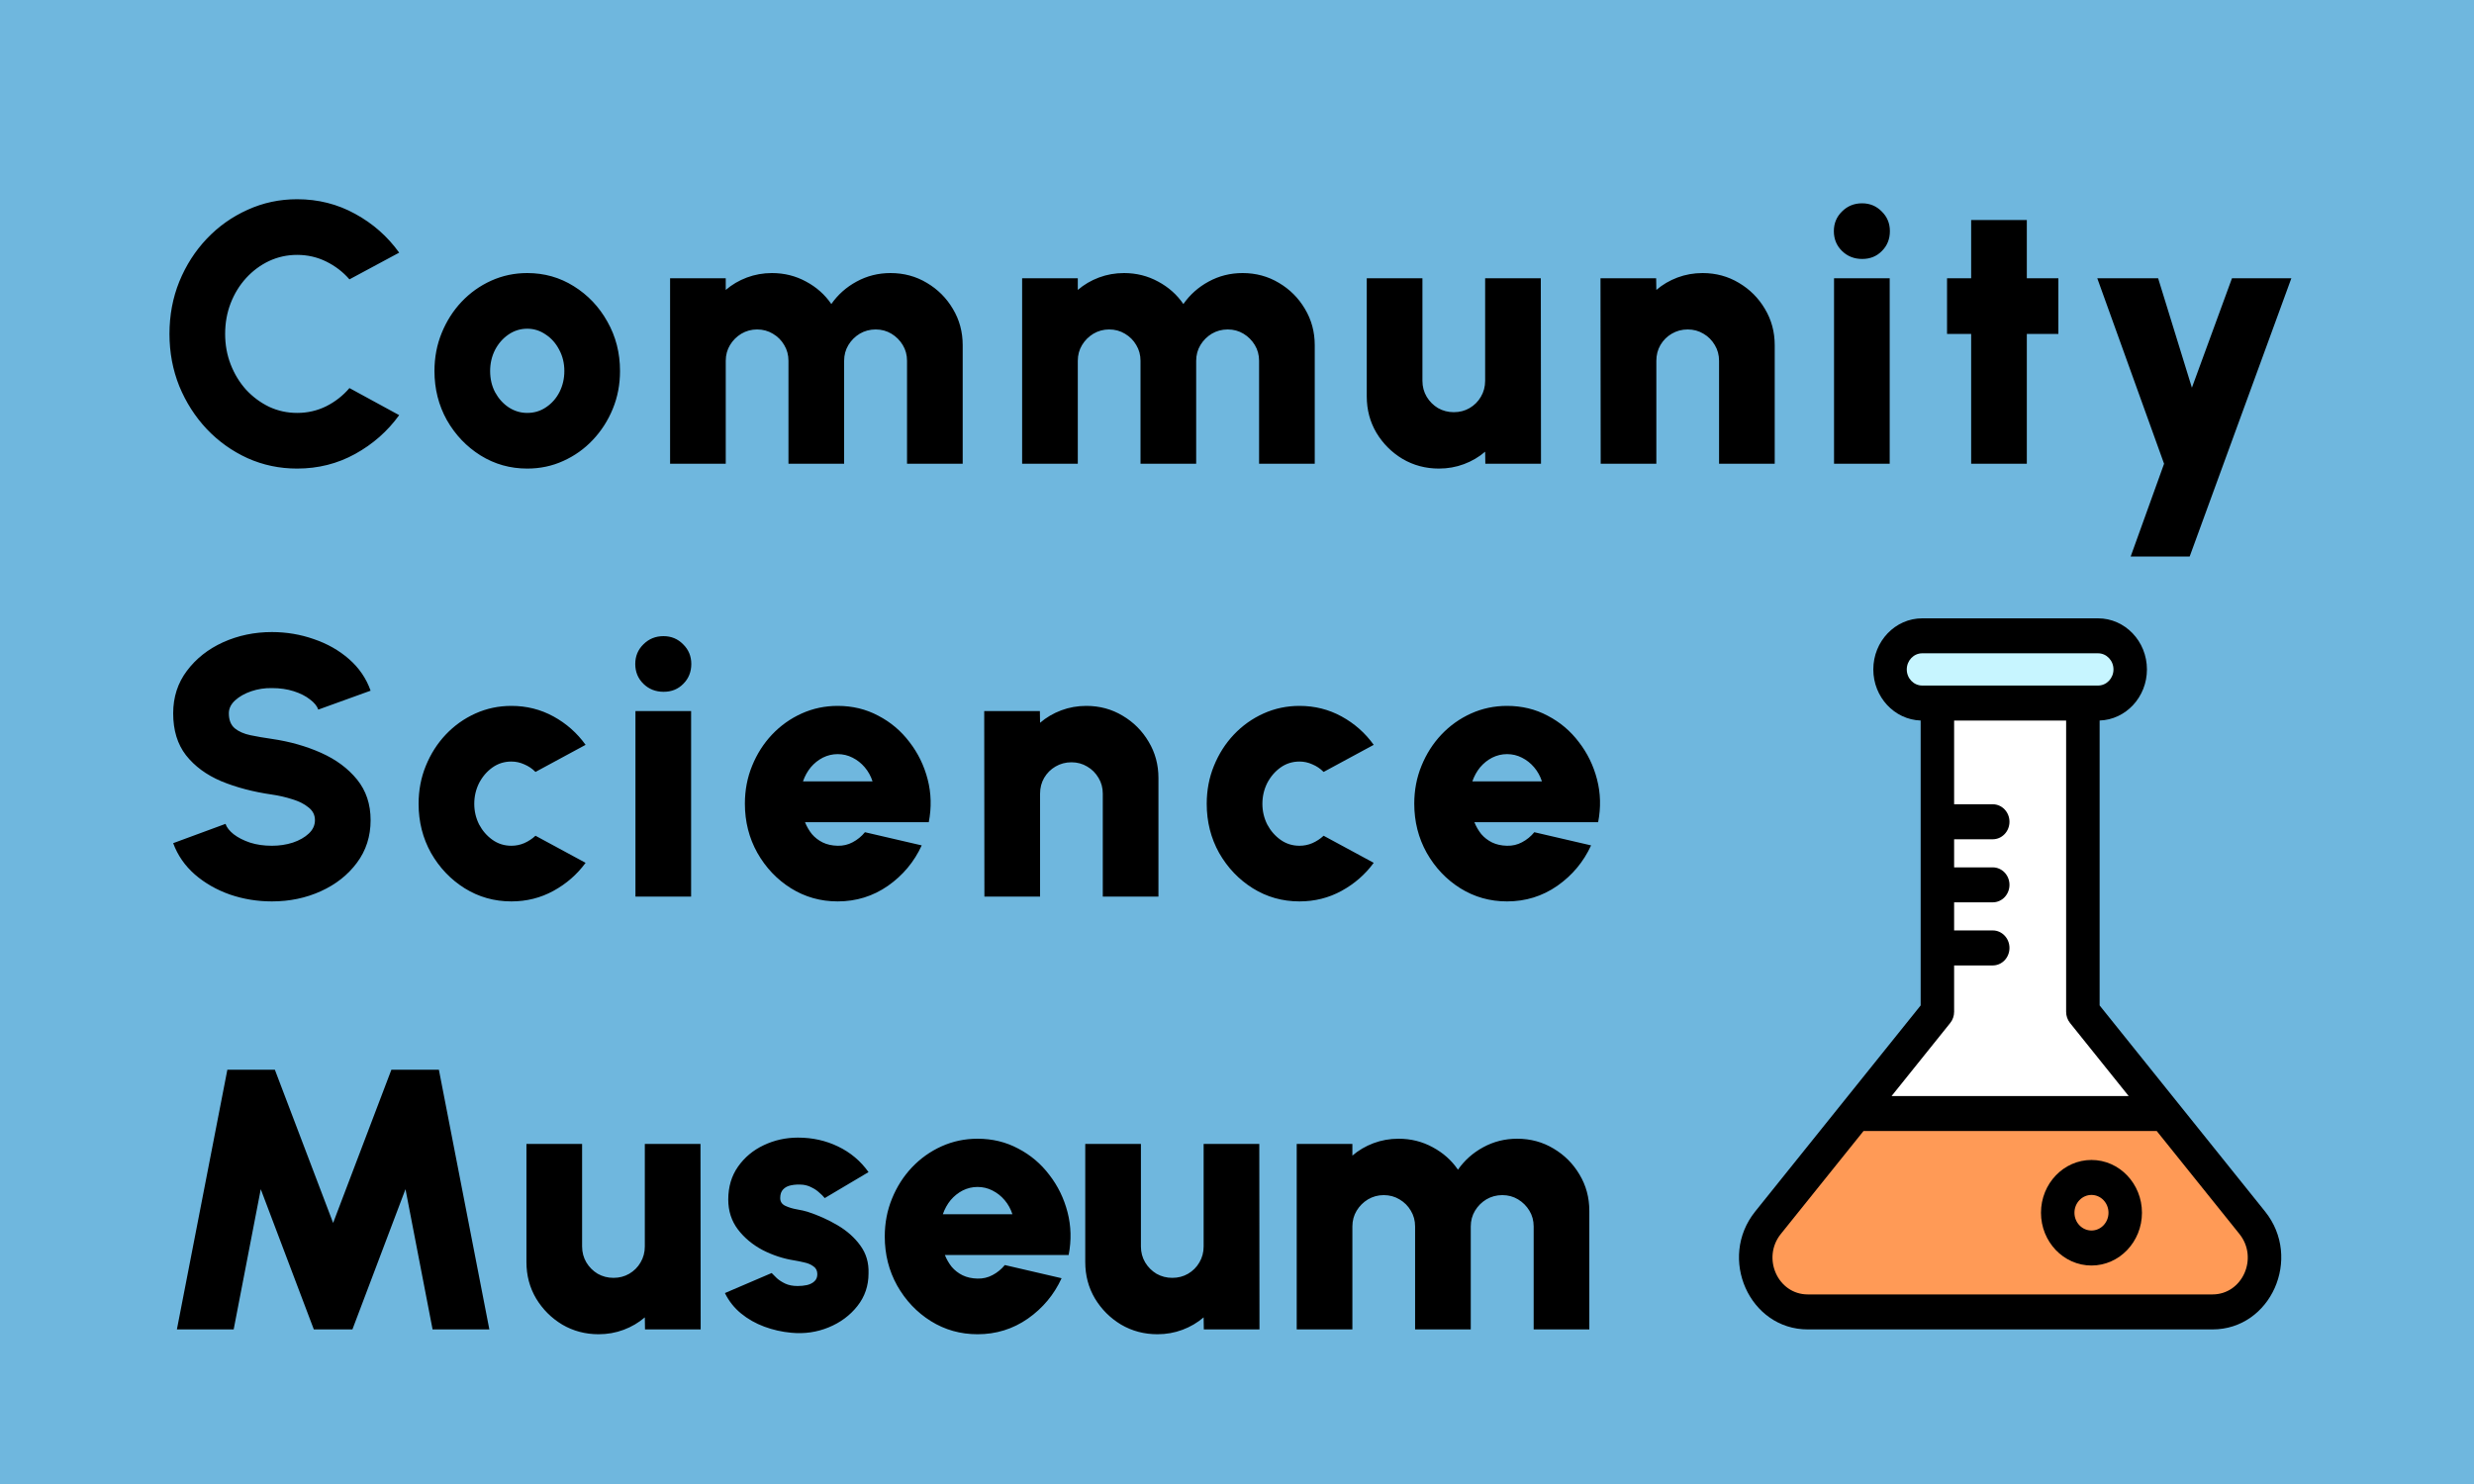 <svg width="80" height="48" viewBox="0 0 80 48" fill="none" xmlns="http://www.w3.org/2000/svg">
<rect width="80" height="48" fill="#6FB7DE"/>
<path d="M9.608 15.156C9.04 15.156 8.506 15.044 8.006 14.82C7.506 14.592 7.066 14.278 6.686 13.878C6.31 13.478 6.014 13.016 5.798 12.492C5.586 11.964 5.48 11.4 5.48 10.8C5.48 10.196 5.586 9.632 5.798 9.108C6.014 8.58 6.31 8.118 6.686 7.722C7.066 7.322 7.506 7.01 8.006 6.786C8.506 6.558 9.04 6.444 9.608 6.444C10.288 6.444 10.914 6.602 11.486 6.918C12.058 7.23 12.532 7.648 12.908 8.172L11.3 9.036C11.092 8.796 10.842 8.604 10.55 8.46C10.258 8.316 9.944 8.244 9.608 8.244C9.288 8.244 8.986 8.31 8.702 8.442C8.422 8.574 8.174 8.758 7.958 8.994C7.746 9.226 7.58 9.496 7.46 9.804C7.34 10.112 7.28 10.444 7.28 10.8C7.28 11.152 7.34 11.482 7.46 11.79C7.58 12.098 7.746 12.37 7.958 12.606C8.174 12.838 8.422 13.022 8.702 13.158C8.986 13.29 9.288 13.356 9.608 13.356C9.944 13.356 10.258 13.284 10.55 13.14C10.842 12.992 11.092 12.796 11.3 12.552L12.908 13.428C12.532 13.948 12.058 14.366 11.486 14.682C10.914 14.998 10.288 15.156 9.608 15.156ZM17.049 15.156C16.497 15.156 15.993 15.014 15.537 14.73C15.085 14.446 14.723 14.066 14.451 13.59C14.183 13.11 14.049 12.58 14.049 12C14.049 11.56 14.127 11.15 14.283 10.77C14.439 10.386 14.653 10.05 14.925 9.762C15.201 9.47 15.521 9.242 15.885 9.078C16.249 8.914 16.637 8.832 17.049 8.832C17.601 8.832 18.103 8.974 18.555 9.258C19.011 9.542 19.373 9.924 19.641 10.404C19.913 10.884 20.049 11.416 20.049 12C20.049 12.436 19.971 12.844 19.815 13.224C19.659 13.604 19.443 13.94 19.167 14.232C18.895 14.52 18.577 14.746 18.213 14.91C17.853 15.074 17.465 15.156 17.049 15.156ZM17.049 13.356C17.277 13.356 17.481 13.294 17.661 13.17C17.845 13.046 17.989 12.882 18.093 12.678C18.197 12.47 18.249 12.244 18.249 12C18.249 11.748 18.193 11.518 18.081 11.31C17.973 11.102 17.827 10.938 17.643 10.818C17.463 10.694 17.265 10.632 17.049 10.632C16.825 10.632 16.621 10.696 16.437 10.824C16.257 10.948 16.113 11.114 16.005 11.322C15.901 11.53 15.849 11.756 15.849 12C15.849 12.256 15.903 12.486 16.011 12.69C16.123 12.894 16.269 13.056 16.449 13.176C16.633 13.296 16.833 13.356 17.049 13.356ZM21.668 15V9H23.468V9.378C23.668 9.206 23.896 9.072 24.152 8.976C24.408 8.88 24.678 8.832 24.962 8.832C25.362 8.832 25.73 8.924 26.066 9.108C26.402 9.288 26.674 9.53 26.882 9.834C27.094 9.53 27.366 9.288 27.698 9.108C28.034 8.924 28.4 8.832 28.796 8.832C29.228 8.832 29.62 8.938 29.972 9.15C30.324 9.358 30.604 9.638 30.812 9.99C31.024 10.342 31.13 10.734 31.13 11.166V15H29.33V11.67C29.33 11.482 29.284 11.312 29.192 11.16C29.1 11.008 28.978 10.886 28.826 10.794C28.674 10.702 28.504 10.656 28.316 10.656C28.128 10.656 27.956 10.702 27.8 10.794C27.648 10.886 27.526 11.008 27.434 11.16C27.342 11.312 27.296 11.482 27.296 11.67V15H25.496V11.67C25.496 11.482 25.45 11.312 25.358 11.16C25.27 11.008 25.148 10.886 24.992 10.794C24.84 10.702 24.67 10.656 24.482 10.656C24.298 10.656 24.128 10.702 23.972 10.794C23.82 10.886 23.698 11.008 23.606 11.16C23.514 11.312 23.468 11.482 23.468 11.67V15H21.668ZM33.052 15V9H34.852V9.378C35.052 9.206 35.28 9.072 35.536 8.976C35.792 8.88 36.062 8.832 36.346 8.832C36.746 8.832 37.114 8.924 37.45 9.108C37.786 9.288 38.058 9.53 38.266 9.834C38.478 9.53 38.75 9.288 39.082 9.108C39.418 8.924 39.784 8.832 40.18 8.832C40.612 8.832 41.004 8.938 41.356 9.15C41.708 9.358 41.988 9.638 42.196 9.99C42.408 10.342 42.514 10.734 42.514 11.166V15H40.714V11.67C40.714 11.482 40.668 11.312 40.576 11.16C40.484 11.008 40.362 10.886 40.21 10.794C40.058 10.702 39.888 10.656 39.7 10.656C39.512 10.656 39.34 10.702 39.184 10.794C39.032 10.886 38.91 11.008 38.818 11.16C38.726 11.312 38.68 11.482 38.68 11.67V15H36.88V11.67C36.88 11.482 36.834 11.312 36.742 11.16C36.654 11.008 36.532 10.886 36.376 10.794C36.224 10.702 36.054 10.656 35.866 10.656C35.682 10.656 35.512 10.702 35.356 10.794C35.204 10.886 35.082 11.008 34.99 11.16C34.898 11.312 34.852 11.482 34.852 11.67V15H33.052ZM44.196 12.822V9H45.996V12.318C45.996 12.506 46.042 12.678 46.134 12.834C46.226 12.986 46.348 13.108 46.5 13.2C46.656 13.288 46.826 13.332 47.01 13.332C47.198 13.332 47.368 13.288 47.52 13.2C47.676 13.108 47.798 12.986 47.886 12.834C47.978 12.678 48.024 12.506 48.024 12.318V9H49.824L49.83 15H48.03L48.024 14.61C47.824 14.782 47.596 14.916 47.34 15.012C47.084 15.108 46.814 15.156 46.53 15.156C46.102 15.156 45.71 15.052 45.354 14.844C45.002 14.632 44.72 14.35 44.508 13.998C44.3 13.646 44.196 13.254 44.196 12.822ZM57.388 11.166V15H55.588V11.67C55.588 11.482 55.542 11.312 55.45 11.16C55.358 11.004 55.236 10.882 55.084 10.794C54.932 10.702 54.762 10.656 54.574 10.656C54.386 10.656 54.214 10.702 54.058 10.794C53.906 10.882 53.784 11.004 53.692 11.16C53.604 11.312 53.56 11.482 53.56 11.67V15H51.76L51.754 9H53.554L53.56 9.378C53.76 9.206 53.988 9.072 54.244 8.976C54.5 8.88 54.77 8.832 55.054 8.832C55.486 8.832 55.878 8.938 56.23 9.15C56.582 9.358 56.862 9.638 57.07 9.99C57.282 10.342 57.388 10.734 57.388 11.166ZM59.306 9H61.106V15H59.306V9ZM60.218 8.376C59.958 8.376 59.74 8.29 59.564 8.118C59.388 7.946 59.3 7.732 59.3 7.476C59.3 7.224 59.388 7.012 59.564 6.84C59.74 6.664 59.956 6.576 60.212 6.576C60.464 6.576 60.676 6.664 60.848 6.84C61.024 7.012 61.112 7.224 61.112 7.476C61.112 7.732 61.026 7.946 60.854 8.118C60.686 8.29 60.474 8.376 60.218 8.376ZM66.56 10.8H65.54V15H63.74V10.8H62.96V9H63.74V7.116H65.54V9H66.56V10.8ZM72.174 9H74.094L70.806 18H68.898L69.978 15L67.818 9H69.786L70.878 12.54L72.174 9ZM8.792 29.156C8.32 29.156 7.868 29.082 7.436 28.934C7.004 28.782 6.626 28.566 6.302 28.286C5.978 28.002 5.744 27.664 5.6 27.272L7.292 26.648C7.332 26.764 7.42 26.876 7.556 26.984C7.696 27.092 7.872 27.182 8.084 27.254C8.296 27.322 8.532 27.356 8.792 27.356C9.032 27.356 9.258 27.322 9.47 27.254C9.682 27.182 9.854 27.084 9.986 26.96C10.118 26.836 10.184 26.692 10.184 26.528C10.184 26.36 10.114 26.222 9.974 26.114C9.838 26.002 9.662 25.914 9.446 25.85C9.234 25.782 9.016 25.732 8.792 25.7C8.184 25.612 7.638 25.468 7.154 25.268C6.674 25.064 6.294 24.784 6.014 24.428C5.738 24.072 5.6 23.62 5.6 23.072C5.6 22.548 5.748 22.09 6.044 21.698C6.34 21.302 6.73 20.994 7.214 20.774C7.702 20.554 8.228 20.444 8.792 20.444C9.264 20.444 9.716 20.52 10.148 20.672C10.584 20.82 10.964 21.036 11.288 21.32C11.612 21.604 11.844 21.944 11.984 22.34L10.292 22.952C10.252 22.836 10.162 22.726 10.022 22.622C9.886 22.514 9.712 22.426 9.5 22.358C9.288 22.29 9.052 22.256 8.792 22.256C8.56 22.252 8.338 22.286 8.126 22.358C7.914 22.43 7.74 22.528 7.604 22.652C7.468 22.776 7.4 22.916 7.4 23.072C7.4 23.288 7.464 23.45 7.592 23.558C7.72 23.662 7.888 23.736 8.096 23.78C8.308 23.824 8.54 23.864 8.792 23.9C9.368 23.984 9.898 24.134 10.382 24.35C10.866 24.566 11.254 24.854 11.546 25.214C11.838 25.574 11.984 26.012 11.984 26.528C11.984 27.052 11.836 27.512 11.54 27.908C11.248 28.3 10.86 28.606 10.376 28.826C9.892 29.046 9.364 29.156 8.792 29.156ZM17.316 27.032L18.936 27.908C18.66 28.284 18.314 28.586 17.898 28.814C17.482 29.042 17.028 29.156 16.536 29.156C15.984 29.156 15.48 29.014 15.024 28.73C14.572 28.446 14.21 28.066 13.938 27.59C13.67 27.11 13.536 26.58 13.536 26C13.536 25.56 13.614 25.15 13.77 24.77C13.926 24.386 14.14 24.05 14.412 23.762C14.688 23.47 15.008 23.242 15.372 23.078C15.736 22.914 16.124 22.832 16.536 22.832C17.028 22.832 17.482 22.946 17.898 23.174C18.314 23.402 18.66 23.708 18.936 24.092L17.316 24.968C17.208 24.86 17.086 24.778 16.95 24.722C16.818 24.662 16.68 24.632 16.536 24.632C16.308 24.632 16.104 24.696 15.924 24.824C15.744 24.952 15.6 25.12 15.492 25.328C15.388 25.536 15.336 25.76 15.336 26C15.336 26.236 15.388 26.458 15.492 26.666C15.6 26.87 15.744 27.036 15.924 27.164C16.104 27.292 16.308 27.356 16.536 27.356C16.68 27.356 16.818 27.328 16.95 27.272C17.086 27.212 17.208 27.132 17.316 27.032ZM20.548 23H22.348V29H20.548V23ZM21.46 22.376C21.2 22.376 20.982 22.29 20.806 22.118C20.63 21.946 20.542 21.732 20.542 21.476C20.542 21.224 20.63 21.012 20.806 20.84C20.982 20.664 21.198 20.576 21.454 20.576C21.706 20.576 21.918 20.664 22.09 20.84C22.266 21.012 22.354 21.224 22.354 21.476C22.354 21.732 22.268 21.946 22.096 22.118C21.928 22.29 21.716 22.376 21.46 22.376ZM27.087 29.156C26.535 29.156 26.031 29.014 25.575 28.73C25.123 28.446 24.761 28.064 24.489 27.584C24.221 27.104 24.087 26.574 24.087 25.994C24.087 25.558 24.165 25.15 24.321 24.77C24.477 24.386 24.691 24.05 24.963 23.762C25.239 23.47 25.559 23.242 25.923 23.078C26.287 22.914 26.675 22.832 27.087 22.832C27.567 22.832 28.005 22.938 28.401 23.15C28.801 23.358 29.137 23.642 29.409 24.002C29.685 24.358 29.881 24.76 29.997 25.208C30.113 25.656 30.125 26.118 30.033 26.594H26.031C26.087 26.734 26.161 26.862 26.253 26.978C26.349 27.09 26.465 27.18 26.601 27.248C26.741 27.316 26.903 27.352 27.087 27.356C27.263 27.36 27.425 27.322 27.573 27.242C27.725 27.162 27.857 27.054 27.969 26.918L29.805 27.344C29.561 27.876 29.197 28.312 28.713 28.652C28.229 28.988 27.687 29.156 27.087 29.156ZM25.965 25.274H28.215C28.159 25.102 28.075 24.95 27.963 24.818C27.851 24.686 27.719 24.582 27.567 24.506C27.419 24.43 27.259 24.392 27.087 24.392C26.919 24.392 26.759 24.43 26.607 24.506C26.459 24.582 26.329 24.686 26.217 24.818C26.109 24.95 26.025 25.102 25.965 25.274ZM37.46 25.166V29H35.66V25.67C35.66 25.482 35.614 25.312 35.522 25.16C35.43 25.004 35.308 24.882 35.156 24.794C35.004 24.702 34.834 24.656 34.646 24.656C34.458 24.656 34.286 24.702 34.13 24.794C33.978 24.882 33.856 25.004 33.764 25.16C33.676 25.312 33.632 25.482 33.632 25.67V29H31.832L31.826 23H33.626L33.632 23.378C33.832 23.206 34.06 23.072 34.316 22.976C34.572 22.88 34.842 22.832 35.126 22.832C35.558 22.832 35.95 22.938 36.302 23.15C36.654 23.358 36.934 23.638 37.142 23.99C37.354 24.342 37.46 24.734 37.46 25.166ZM42.801 27.032L44.421 27.908C44.145 28.284 43.799 28.586 43.383 28.814C42.967 29.042 42.513 29.156 42.021 29.156C41.469 29.156 40.965 29.014 40.509 28.73C40.057 28.446 39.695 28.066 39.423 27.59C39.155 27.11 39.021 26.58 39.021 26C39.021 25.56 39.099 25.15 39.255 24.77C39.411 24.386 39.625 24.05 39.897 23.762C40.173 23.47 40.493 23.242 40.857 23.078C41.221 22.914 41.609 22.832 42.021 22.832C42.513 22.832 42.967 22.946 43.383 23.174C43.799 23.402 44.145 23.708 44.421 24.092L42.801 24.968C42.693 24.86 42.571 24.778 42.435 24.722C42.303 24.662 42.165 24.632 42.021 24.632C41.793 24.632 41.589 24.696 41.409 24.824C41.229 24.952 41.085 25.12 40.977 25.328C40.873 25.536 40.821 25.76 40.821 26C40.821 26.236 40.873 26.458 40.977 26.666C41.085 26.87 41.229 27.036 41.409 27.164C41.589 27.292 41.793 27.356 42.021 27.356C42.165 27.356 42.303 27.328 42.435 27.272C42.571 27.212 42.693 27.132 42.801 27.032ZM48.732 29.156C48.18 29.156 47.676 29.014 47.22 28.73C46.768 28.446 46.406 28.064 46.134 27.584C45.866 27.104 45.732 26.574 45.732 25.994C45.732 25.558 45.81 25.15 45.966 24.77C46.122 24.386 46.336 24.05 46.608 23.762C46.884 23.47 47.204 23.242 47.568 23.078C47.932 22.914 48.32 22.832 48.732 22.832C49.212 22.832 49.65 22.938 50.046 23.15C50.446 23.358 50.782 23.642 51.054 24.002C51.33 24.358 51.526 24.76 51.642 25.208C51.758 25.656 51.77 26.118 51.678 26.594H47.676C47.732 26.734 47.806 26.862 47.898 26.978C47.994 27.09 48.11 27.18 48.246 27.248C48.386 27.316 48.548 27.352 48.732 27.356C48.908 27.36 49.07 27.322 49.218 27.242C49.37 27.162 49.502 27.054 49.614 26.918L51.45 27.344C51.206 27.876 50.842 28.312 50.358 28.652C49.874 28.988 49.332 29.156 48.732 29.156ZM47.61 25.274H49.86C49.804 25.102 49.72 24.95 49.608 24.818C49.496 24.686 49.364 24.582 49.212 24.506C49.064 24.43 48.904 24.392 48.732 24.392C48.564 24.392 48.404 24.43 48.252 24.506C48.104 24.582 47.974 24.686 47.862 24.818C47.754 24.95 47.67 25.102 47.61 25.274ZM5.72 43L7.352 34.6H8.888L10.772 39.556L12.656 34.6H14.192L15.824 43H13.988L13.112 38.464L11.396 43H10.148L8.432 38.464L7.556 43H5.72ZM17.023 40.822V37H18.823V40.318C18.823 40.506 18.869 40.678 18.961 40.834C19.053 40.986 19.175 41.108 19.327 41.2C19.483 41.288 19.653 41.332 19.837 41.332C20.025 41.332 20.195 41.288 20.347 41.2C20.503 41.108 20.625 40.986 20.713 40.834C20.805 40.678 20.851 40.506 20.851 40.318V37H22.651L22.657 43H20.857L20.851 42.61C20.651 42.782 20.423 42.916 20.167 43.012C19.911 43.108 19.641 43.156 19.357 43.156C18.929 43.156 18.537 43.052 18.181 42.844C17.829 42.632 17.547 42.35 17.335 41.998C17.127 41.646 17.023 41.254 17.023 40.822ZM25.589 43.108C25.285 43.08 24.993 43.014 24.713 42.91C24.433 42.806 24.183 42.664 23.963 42.484C23.743 42.304 23.569 42.084 23.441 41.824L24.953 41.176C24.993 41.22 25.049 41.276 25.121 41.344C25.193 41.408 25.283 41.466 25.391 41.518C25.503 41.57 25.637 41.596 25.793 41.596C25.897 41.596 25.997 41.586 26.093 41.566C26.193 41.542 26.273 41.502 26.333 41.446C26.397 41.39 26.429 41.312 26.429 41.212C26.429 41.1 26.387 41.016 26.303 40.96C26.223 40.9 26.125 40.858 26.009 40.834C25.893 40.806 25.785 40.784 25.685 40.768C25.329 40.712 24.987 40.6 24.659 40.432C24.335 40.26 24.069 40.038 23.861 39.766C23.653 39.49 23.549 39.168 23.549 38.8C23.549 38.388 23.655 38.032 23.867 37.732C24.079 37.432 24.355 37.202 24.695 37.042C25.039 36.878 25.409 36.796 25.805 36.796C26.273 36.796 26.705 36.892 27.101 37.084C27.501 37.276 27.829 37.552 28.085 37.912L26.669 38.752C26.621 38.692 26.561 38.632 26.489 38.572C26.421 38.508 26.341 38.454 26.249 38.41C26.161 38.362 26.065 38.332 25.961 38.32C25.821 38.308 25.695 38.314 25.583 38.338C25.475 38.358 25.389 38.402 25.325 38.47C25.261 38.534 25.229 38.628 25.229 38.752C25.229 38.868 25.285 38.952 25.397 39.004C25.509 39.056 25.635 39.094 25.775 39.118C25.915 39.142 26.029 39.168 26.117 39.196C26.461 39.308 26.785 39.454 27.089 39.634C27.393 39.814 27.637 40.032 27.821 40.288C28.009 40.544 28.097 40.844 28.085 41.188C28.085 41.588 27.965 41.94 27.725 42.244C27.485 42.548 27.175 42.778 26.795 42.934C26.415 43.09 26.013 43.148 25.589 43.108ZM31.61 43.156C31.058 43.156 30.554 43.014 30.098 42.73C29.646 42.446 29.284 42.064 29.012 41.584C28.744 41.104 28.61 40.574 28.61 39.994C28.61 39.558 28.688 39.15 28.844 38.77C29 38.386 29.214 38.05 29.486 37.762C29.762 37.47 30.082 37.242 30.446 37.078C30.81 36.914 31.198 36.832 31.61 36.832C32.09 36.832 32.528 36.938 32.924 37.15C33.324 37.358 33.66 37.642 33.932 38.002C34.208 38.358 34.404 38.76 34.52 39.208C34.636 39.656 34.648 40.118 34.556 40.594H30.554C30.61 40.734 30.684 40.862 30.776 40.978C30.872 41.09 30.988 41.18 31.124 41.248C31.264 41.316 31.426 41.352 31.61 41.356C31.786 41.36 31.948 41.322 32.096 41.242C32.248 41.162 32.38 41.054 32.492 40.918L34.328 41.344C34.084 41.876 33.72 42.312 33.236 42.652C32.752 42.988 32.21 43.156 31.61 43.156ZM30.488 39.274H32.738C32.682 39.102 32.598 38.95 32.486 38.818C32.374 38.686 32.242 38.582 32.09 38.506C31.942 38.43 31.782 38.392 31.61 38.392C31.442 38.392 31.282 38.43 31.13 38.506C30.982 38.582 30.852 38.686 30.74 38.818C30.632 38.95 30.548 39.102 30.488 39.274ZM35.093 40.822V37H36.893V40.318C36.893 40.506 36.939 40.678 37.031 40.834C37.123 40.986 37.245 41.108 37.397 41.2C37.553 41.288 37.723 41.332 37.907 41.332C38.095 41.332 38.265 41.288 38.417 41.2C38.573 41.108 38.695 40.986 38.783 40.834C38.875 40.678 38.921 40.506 38.921 40.318V37H40.721L40.727 43H38.927L38.921 42.61C38.721 42.782 38.493 42.916 38.237 43.012C37.981 43.108 37.711 43.156 37.427 43.156C36.999 43.156 36.607 43.052 36.251 42.844C35.899 42.632 35.617 42.35 35.405 41.998C35.197 41.646 35.093 41.254 35.093 40.822ZM41.931 43V37H43.731V37.378C43.931 37.206 44.159 37.072 44.415 36.976C44.671 36.88 44.941 36.832 45.225 36.832C45.625 36.832 45.993 36.924 46.329 37.108C46.665 37.288 46.937 37.53 47.145 37.834C47.357 37.53 47.629 37.288 47.961 37.108C48.297 36.924 48.663 36.832 49.059 36.832C49.491 36.832 49.883 36.938 50.235 37.15C50.587 37.358 50.867 37.638 51.075 37.99C51.287 38.342 51.393 38.734 51.393 39.166V43H49.593V39.67C49.593 39.482 49.547 39.312 49.455 39.16C49.363 39.008 49.241 38.886 49.089 38.794C48.937 38.702 48.767 38.656 48.579 38.656C48.391 38.656 48.219 38.702 48.063 38.794C47.911 38.886 47.789 39.008 47.697 39.16C47.605 39.312 47.559 39.482 47.559 39.67V43H45.759V39.67C45.759 39.482 45.713 39.312 45.621 39.16C45.533 39.008 45.411 38.886 45.255 38.794C45.103 38.702 44.933 38.656 44.745 38.656C44.561 38.656 44.391 38.702 44.235 38.794C44.083 38.886 43.961 39.008 43.869 39.16C43.777 39.312 43.731 39.482 43.731 39.67V43H41.931Z" fill="black"/>
<path d="M67.843 20.566H62.157C61.583 20.566 61.117 21.052 61.117 21.653C61.117 22.253 61.583 22.74 62.157 22.74H67.843C68.418 22.74 68.883 22.253 68.883 21.653C68.883 21.052 68.418 20.566 67.843 20.566Z" fill="#C7F5FF"/>
<path d="M67.352 32.727V22.74H62.648V32.727L60.007 36.017H69.994L67.352 32.727Z" fill="white"/>
<path d="M69.994 36.017H60.007L57.171 39.55C56.254 40.692 57.031 42.434 58.457 42.434H71.543C72.97 42.434 73.747 40.692 72.829 39.55L69.994 36.017Z" fill="#FF9A56"/>
<path d="M73.244 39.186C72.712 38.523 68.395 33.145 67.894 32.521V23.305C68.742 23.277 69.424 22.547 69.424 21.653C69.424 20.741 68.715 20 67.843 20H62.157C61.285 20 60.576 20.741 60.576 21.653C60.576 22.547 61.258 23.277 62.107 23.305V32.521C61.236 33.605 57.318 38.486 56.756 39.186C55.543 40.698 56.572 43 58.457 43H71.543C73.43 43 74.456 40.696 73.244 39.186ZM61.658 21.653C61.658 21.365 61.882 21.131 62.157 21.131H67.843C68.118 21.131 68.342 21.365 68.342 21.653C68.342 21.94 68.118 22.174 67.843 22.174C67.298 22.174 62.714 22.174 62.157 22.174C61.882 22.174 61.658 21.941 61.658 21.653ZM63.062 33.09C63.144 32.988 63.189 32.86 63.189 32.727V31.227H64.438C64.737 31.227 64.979 30.974 64.979 30.661C64.979 30.349 64.737 30.095 64.438 30.095H63.189V29.186H64.438C64.737 29.186 64.979 28.933 64.979 28.62C64.979 28.308 64.737 28.055 64.438 28.055H63.189V27.146H64.438C64.737 27.146 64.979 26.892 64.979 26.58C64.979 26.267 64.737 26.014 64.438 26.014H63.189V23.306H66.811V32.727C66.811 32.86 66.856 32.989 66.938 33.09L68.833 35.451H61.167L63.062 33.09ZM71.543 41.868H58.457C57.488 41.868 56.962 40.69 57.585 39.913L60.259 36.583H69.741L72.415 39.913C73.038 40.69 72.513 41.868 71.543 41.868Z" fill="black"/>
<path d="M67.631 37.519C66.73 37.519 65.998 38.284 65.998 39.226C65.998 40.167 66.73 40.933 67.631 40.933C68.531 40.933 69.263 40.167 69.263 39.226C69.263 38.284 68.531 37.519 67.631 37.519ZM67.631 39.801C67.327 39.801 67.08 39.543 67.08 39.226C67.08 38.908 67.327 38.65 67.631 38.65C67.934 38.65 68.181 38.908 68.181 39.226C68.181 39.543 67.934 39.801 67.631 39.801Z" fill="black"/>
</svg>
